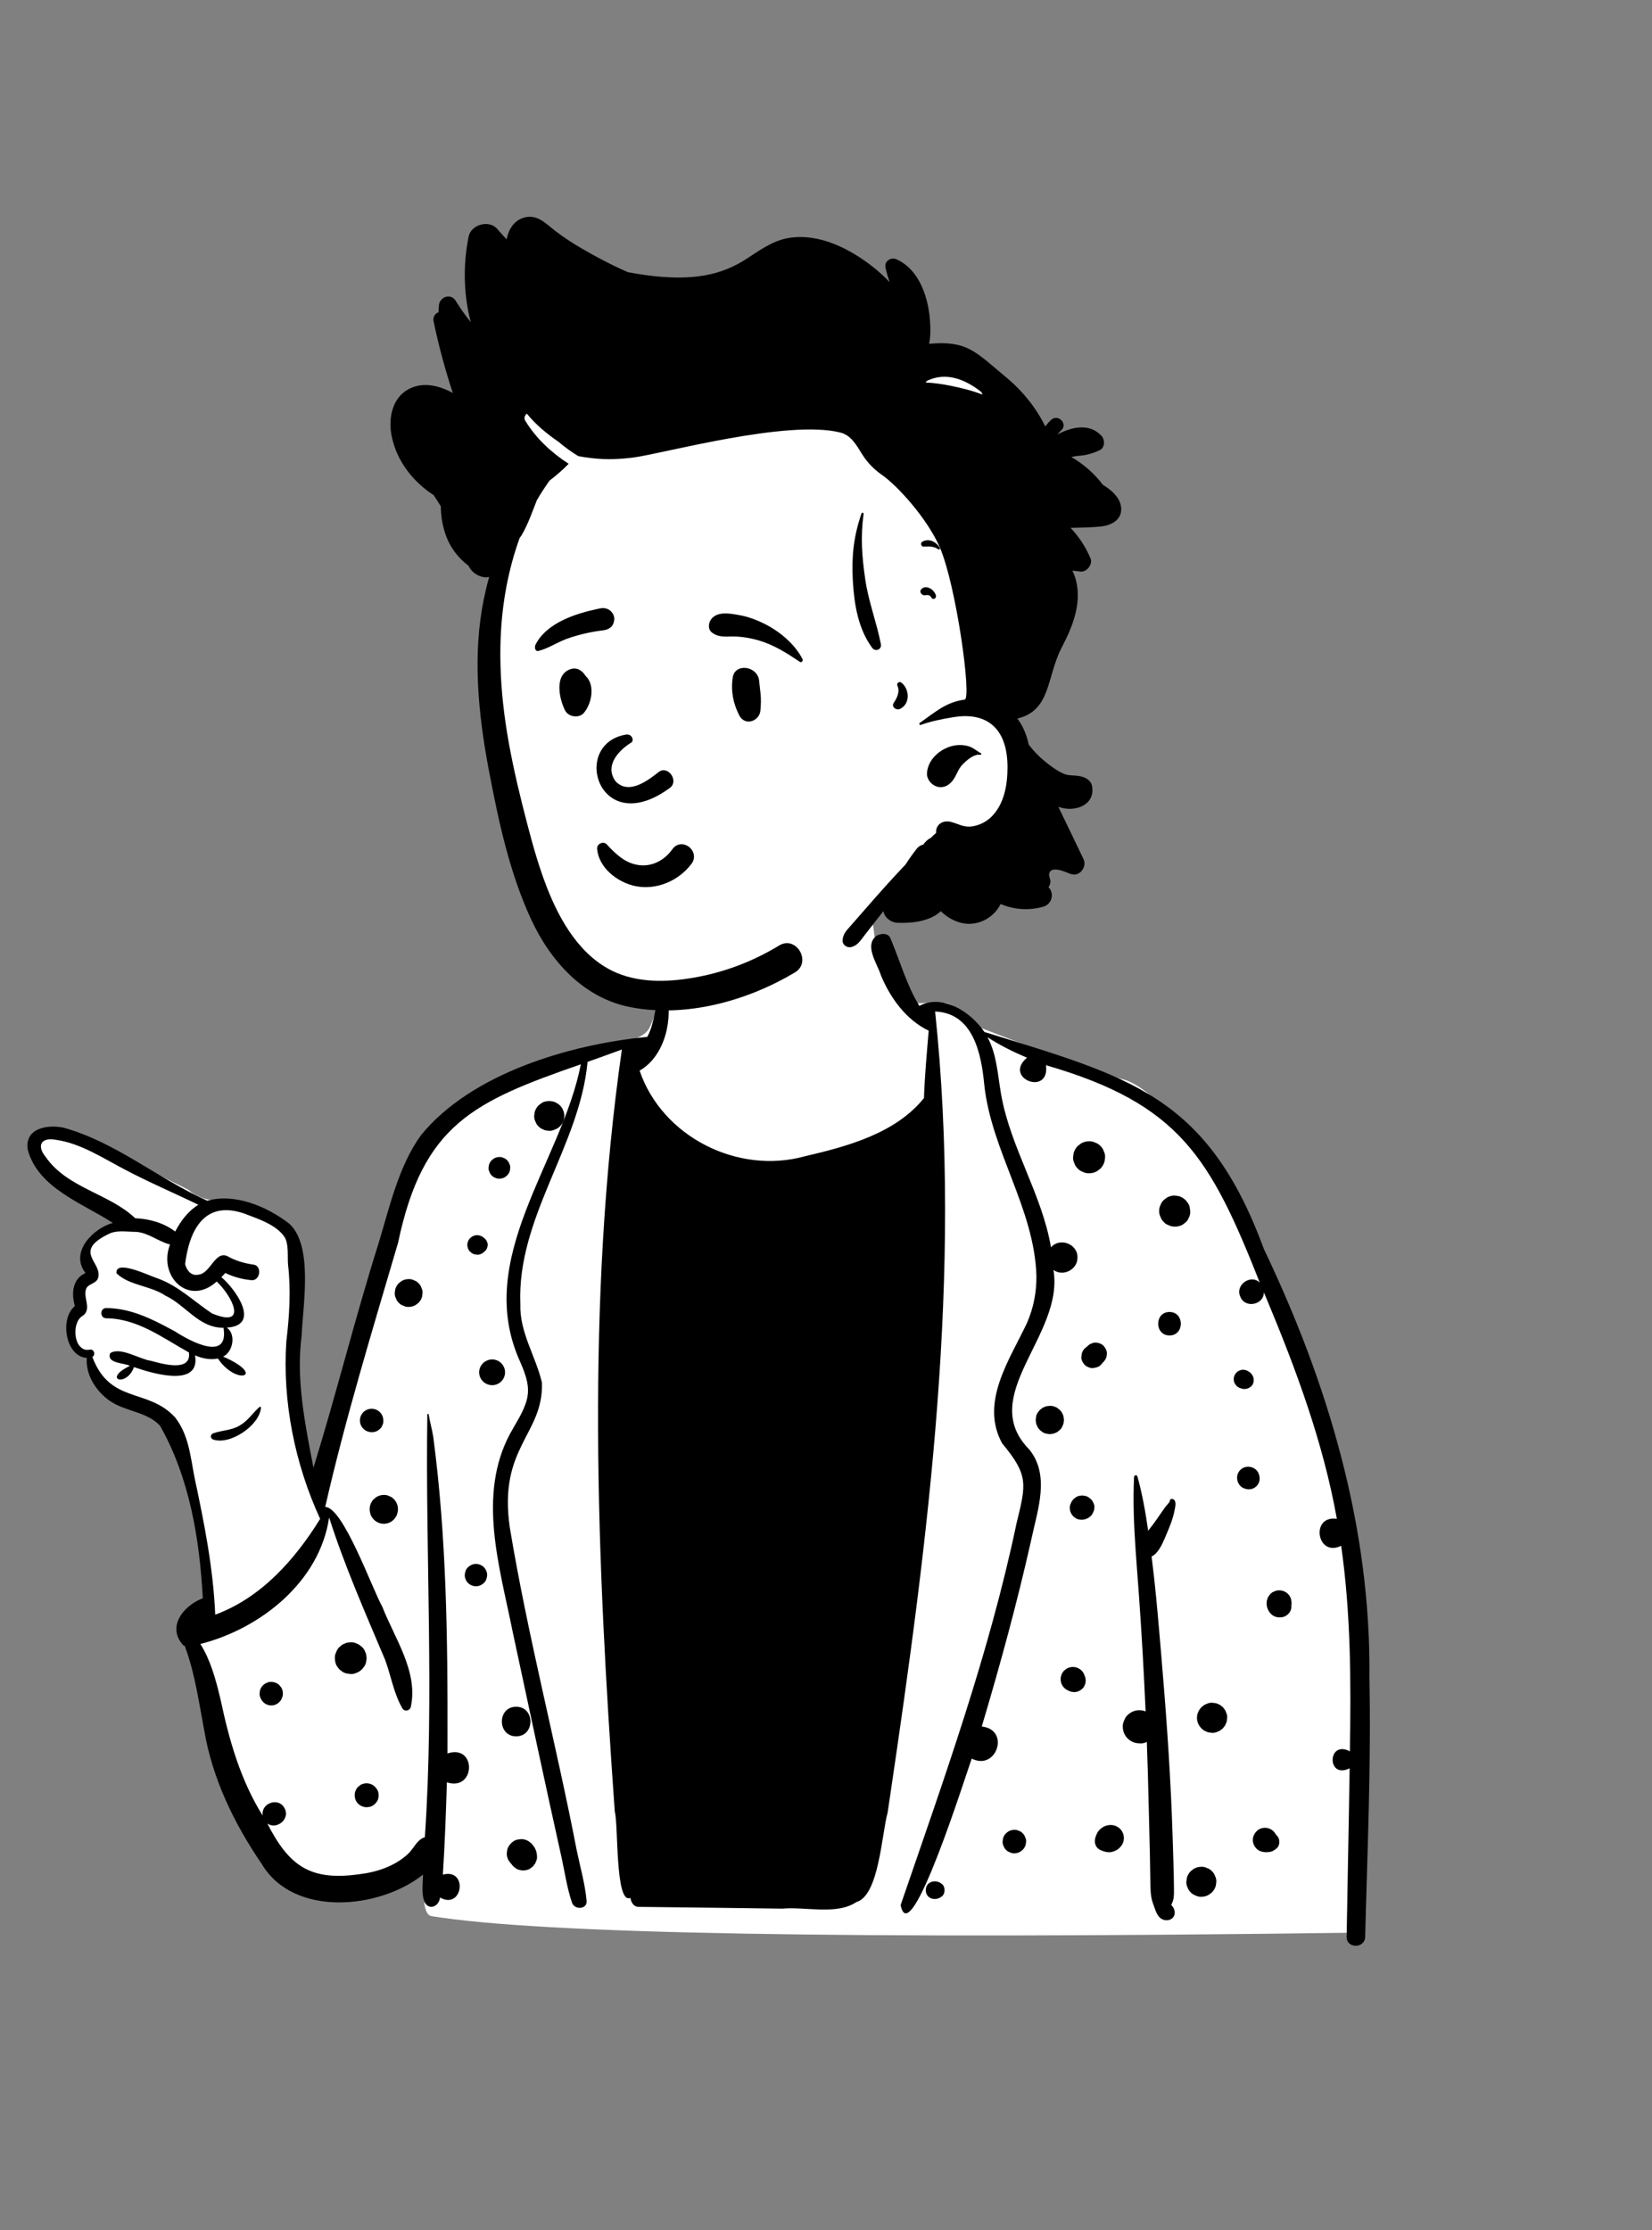 <svg width="326" height="440" viewBox="0 0 326 440" fill="none" xmlns="http://www.w3.org/2000/svg">
<rect x="0" y="0" width="326" height="440" fill="#808080" stroke="none"/>
<path fill-rule="evenodd" clip-rule="evenodd" d="M152.696 172.237C144.336 172.65 131.319 176.235 130.668 178.526C129.652 182.103 131.835 195.515 128.183 202.739C126.626 205.818 120.714 205.542 118.423 206.545C110.758 209.901 88.067 216.265 83.388 224.278C81.514 227.489 69.995 267.324 63.874 287.647C63.184 289.938 62.405 292.057 61.557 294.019L61.246 292.494C58.75 280.211 57.502 272.775 57.502 270.187C57.502 266.142 60.729 249.076 57.502 244.736C54.309 240.439 46.612 236.926 43.149 236.856L43.045 236.855C40.772 236.855 38.799 236.145 37.127 234.723L34.675 233.49C22.204 227.231 14.917 223.797 12.816 223.19C9.463 222.22 3.756 224.286 6.61 227.387C8.512 229.454 13.292 233.111 20.95 238.358L23.837 240.653L23.488 240.835C19.757 242.8 17.562 244.454 16.906 245.796C16.229 247.18 16.554 248.818 17.88 250.708L17.679 250.904C16.002 252.55 15.163 253.655 15.163 254.217V256.964C13.494 259.409 13.077 261.447 13.911 263.08C14.746 264.712 16.069 266.127 17.88 267.324C19.215 270.836 20.805 273.335 22.649 274.822C24.494 276.309 27.681 277.547 32.212 278.536L36.312 288.341L39.635 302.117L41.309 317.488L40.823 317.839C38.57 319.481 37.127 320.697 37.127 321.955C37.127 323.913 46.217 369.974 60.36 372.035C63.419 372.481 79.282 370.294 84.49 366.057L84.413 366.514C83.188 373.917 83.447 377.762 85.191 378.048C106.624 381.562 167.496 382.648 267.806 381.305C268.402 328.057 265.704 292.595 259.71 274.918C244.38 229.708 227.478 214.267 221.565 212.945C216.385 211.786 198.424 204.636 193.403 202.739C190.125 201.5 189.423 197.786 185.688 197.786L185.387 197.788C181.775 197.824 178.572 198.47 176.772 196.612C172.05 191.736 173.37 184.988 171.411 178.526C170.331 174.965 162.955 171.731 152.696 172.237Z" fill="white"/>
<path fill-rule="evenodd" clip-rule="evenodd" d="M175.664 185.004C175.173 184.032 173.87 184.158 173.011 184.599C170.433 186.484 173.13 190.137 173.843 192.437C175.678 196.899 178.864 201.259 183.262 203.344C182.897 207.779 182.484 212.204 182.332 216.653C176.709 223.629 167.228 226.175 158.812 228.133C145.594 231.789 130.676 224.299 126.215 211.231C131.292 208.346 132.935 200.791 131.42 195.52C131.289 195.15 130.715 194.986 130.511 195.399C129.12 198.26 129.306 201.749 127.725 204.574C112.553 206.027 92.973 211.753 83.034 224.024C78.629 230.163 76.885 238.148 74.715 245.263C70.086 259.932 66.398 274.898 61.858 289.582L61.323 286.803C59.857 279.15 58.524 271.392 59.514 263.609L59.532 263.237C59.856 257.043 61.794 245.535 56.991 241.353C52.648 238.033 46.355 235.366 40.904 236.896C31.203 232.579 22.831 225.308 12.499 222.477C9.32 221.822 4.745 222.597 5.497 226.911C7.58 234.457 16.302 237.386 22.265 241.276C18.443 242.312 13.783 246.961 16.769 251.015C16.795 251.087 16.818 251.141 16.841 251.184C14.419 252.258 14.08 254.956 14.675 257.269C14.735 257.881 14.896 257.355 14.537 257.909C11.804 260.487 13.012 267.672 17.128 267.914C16.859 271.319 19.045 274.625 21.814 276.482C24.799 278.483 29.115 278.569 31.586 281.307C37.388 291.539 39.389 303.618 40.022 315.334C36.197 316.766 32.766 321.047 36.24 324.68C36.309 324.688 36.378 324.696 36.447 324.701C38.461 330.078 39.239 335.808 40.304 341.423C41.943 351.003 46.214 359.8 51.668 367.781C57.975 378.345 74.935 376.67 83.479 369.852C83.445 371.641 83.15 373.419 83.723 375.148C84.568 377.013 86.629 376.207 86.834 374.37C91.35 376.91 92.414 368.525 87.393 369.855C87.779 363.793 88.003 357.722 88.185 351.65C93.869 353.49 94.114 344.058 88.3 345.944L88.307 343.336C88.35 323.342 88.129 303.279 85.49 283.442C85.247 281.959 84.833 280.523 84.592 279.048C84.567 278.896 84.328 278.939 84.328 279.085C83.919 306.857 85.734 334.688 83.841 362.47C82.264 362.951 81.636 364.76 80.469 365.814C77.877 368.206 74.349 369.371 70.898 369.777C61.236 371.132 57.064 368.181 52.761 359.781C54.702 361.078 57.325 358.787 56.142 356.735L56.105 356.672C54.876 354.497 51.407 355.801 51.846 358.237C47.52 351.308 45.256 343.495 43.584 335.568L43.358 334.621C42.545 331.255 41.49 327.399 39.538 324.354C51.442 321.32 63.087 312.075 64.949 299.39C67.972 308.887 72.066 318.171 75.969 327.408C77.174 330.62 77.676 334.072 79.404 337.052C79.806 337.741 80.824 337.563 81.052 336.836C82.605 329.889 77.897 323.28 75.453 317.026C73.457 313.492 67.727 297.35 64.175 297.311C68.166 279.812 73.49 262.444 78.561 245.163C83.464 221.829 93.455 217.33 114.622 209.983C110.804 229.442 93.373 248.277 102.649 268.687L102.874 269.216C103.823 271.467 104.611 273.734 103.949 276.204C103.306 278.6 101.842 280.681 100.671 282.837C94.126 295.012 98.631 309.232 101.162 321.912C104.359 336.781 107.517 351.664 110.822 366.511C111.473 369.473 111.895 372.524 112.879 375.395C113.387 376.876 115.921 376.735 115.757 375.007C115.445 371.655 114.503 368.386 113.814 365.094C109.699 343.78 104.132 322.717 100.592 301.309C98.315 285.462 107.279 283.027 106.945 272.788C105.726 267.552 102.501 262.878 102.686 257.298C101.969 240.216 114.41 226.123 115.946 209.509L118.658 208.541C120.013 208.056 121.367 207.567 122.717 207.066C115.613 256.756 117.77 307.532 121.321 357.467C122.047 359.772 121.357 375.867 124.398 374.439C124.552 375.338 125.03 376.223 126.068 376.218C135.501 376.305 144.937 376.454 154.37 376.566C158.907 376.148 165.143 377.881 169.003 375.262C173.458 373.991 173.971 361.921 175.162 357.62L175.626 354.491C183.198 303.37 189.973 251.195 184.531 199.568C192.103 199.859 193.666 208.032 194.227 213.984C195.631 227.118 204.117 238.43 204.524 251.715C204.558 254.939 203.95 258.061 202.661 261.02C199.244 268.271 193.333 276.654 197.75 284.752C202.975 291.056 202.523 292.715 200.606 300.505C195.212 326.26 186.254 351.02 177.732 375.852C179.583 385.503 190.72 349.673 191.768 346.971C196.698 349.45 199.391 341.223 193.736 340.637C197.368 328.478 200.711 316.228 203.493 303.844L203.567 303.495C204.796 297.773 207.214 291.072 203.131 285.997C192.603 275.348 210.087 263.447 207.881 250.547C209.786 251.959 212.668 250.474 212.625 248.102C212.711 245.431 209.125 244.063 207.399 246.101C205.624 235.635 199.451 226.499 197.583 216.064L197.498 215.574C196.865 211.886 196.687 208.006 194.876 204.644C197.341 206.246 199.966 207.54 202.667 208.683C197.839 212.716 207.188 216.397 206.415 210.166C232.893 217.828 238.878 228.513 248.6 253.05C246.784 251.285 243.673 253.569 244.76 255.819C245.627 258.19 249.41 257.497 249.409 254.97L249.852 256.027C255.747 270.125 261.113 284.566 263.809 299.653C258.52 298.906 259.866 307.361 264.659 304.977C266.582 318.396 266.613 332.004 266.378 345.53C261.916 343.19 261.782 351.141 266.334 348.874C266.168 359.959 265.924 371.043 265.74 382.128C265.703 384.487 269.342 384.476 269.399 382.128C269.824 365.096 270.599 348.033 270.231 330.996C270.577 301.426 262.078 272.925 249.413 246.436C238.208 215.936 222.73 212.467 194.253 203.599C191.624 199.697 186.008 196.006 181.426 198.456C178.863 194.317 177.561 189.414 175.664 185.004ZM224.454 291.304C224.348 290.928 223.811 291.022 223.794 291.393C223.556 296.177 223.768 300.993 224.095 305.798C224.293 308.732 224.537 311.662 224.744 314.575C225.292 322.262 225.734 329.957 226.069 337.657C225.952 337.609 225.831 337.565 225.705 337.531C225.125 337.373 224.545 337.373 223.966 337.531C223.449 337.676 222.997 337.928 222.608 338.292L222.525 338.372C222.207 338.667 221.98 339.018 221.848 339.423C221.66 339.783 221.565 340.168 221.565 340.579L221.567 340.683C221.57 341.274 221.716 341.822 222.014 342.333C222.304 342.824 222.695 343.214 223.185 343.507C223.696 343.802 224.245 343.949 224.835 343.951C224.899 343.957 224.962 343.963 225.025 343.966C225.464 343.983 225.874 343.891 226.253 343.693L226.31 343.676C226.454 347.583 226.572 351.492 226.658 355.401C226.735 358.808 226.838 362.215 226.907 365.621L226.939 367.326L227.002 371.092C227.022 372.641 227.012 374.124 227.539 375.585L227.602 375.753C227.981 376.729 228.276 378.087 229.29 378.629C230.098 379.062 231.189 378.902 231.654 378.058C232.044 377.352 231.706 376.336 231.129 375.859C231.14 375.828 231.157 375.799 231.172 375.768C231.261 375.509 231.396 375.265 231.476 375.004C231.729 374.178 231.66 373.297 231.662 372.438C231.662 370.923 231.611 369.407 231.571 367.895C231.482 364.674 231.378 361.457 231.252 358.24C230.826 347.446 230.023 336.653 229.103 325.89L228.791 322.257C228.375 317.426 227.944 312.59 227.335 307.784C227.307 307.555 227.278 307.325 227.246 307.095C227.573 306.932 227.877 306.705 228.119 306.453C229.085 305.437 229.672 303.919 230.222 302.612L230.348 302.314C230.945 300.919 231.496 299.507 231.78 298.009L231.807 297.871C231.937 297.233 232.193 296.102 231.516 295.793C231.163 295.632 230.94 295.747 230.825 296.1C230.81 296.146 230.822 296.198 230.847 296.238C230.569 296.665 230.133 297.064 229.857 297.46L228.915 298.809L228.448 299.486C227.857 300.356 227.226 301.189 226.574 302.01C226.061 298.405 225.432 294.814 224.454 291.304ZM185.787 371.638C184.608 370.713 182.688 371.215 182.688 372.921C182.688 374.634 184.611 375.128 185.787 374.203L185.846 374.16L185.902 374.114C186.543 373.614 186.564 372.31 185.95 371.767L185.902 371.727C185.865 371.695 185.827 371.666 185.787 371.638ZM237.168 368.306L237.066 368.308C236.532 368.308 236.036 368.443 235.574 368.713C235.373 368.865 235.175 369.02 234.974 369.175C234.607 369.542 234.354 369.979 234.214 370.481L234.107 371.267C234.093 371.675 234.176 372.054 234.363 372.407C234.484 372.774 234.687 373.093 234.974 373.36C235.244 373.65 235.56 373.853 235.927 373.971C236.251 374.142 236.596 374.229 236.965 374.229L237.066 374.227C237.603 374.227 238.099 374.092 238.561 373.822C238.762 373.67 238.96 373.514 239.161 373.36C239.526 372.992 239.781 372.556 239.921 372.054C239.956 371.792 239.99 371.528 240.028 371.267C240.042 370.86 239.956 370.481 239.772 370.128C239.652 369.76 239.448 369.442 239.161 369.175C238.891 368.885 238.576 368.681 238.208 368.563C237.885 368.393 237.537 368.306 237.168 368.306ZM102.832 362.849L102.08 362.95C101.36 363.113 100.781 363.644 100.393 364.25C100.186 364.574 100.075 364.924 100.057 365.3C99.974 365.673 99.991 366.049 100.109 366.425C100.195 366.792 100.364 367.114 100.614 367.387C100.7 367.522 100.801 367.645 100.915 367.754C101.151 368.147 101.506 368.405 101.874 368.67C102.184 368.868 102.52 368.974 102.881 368.991C103.119 369.054 103.36 369.054 103.601 368.991C103.96 368.974 104.296 368.868 104.606 368.67C104.789 368.529 104.973 368.386 105.154 368.245C105.314 368.058 105.464 367.866 105.605 367.665C105.699 367.444 105.791 367.226 105.883 367.008C106.052 366.482 105.969 366.018 105.877 365.493C105.863 365.404 105.84 365.323 105.808 365.237L105.746 365.07C105.581 364.634 105.493 364.486 105.2 364.106L105.088 363.957C105.032 363.883 104.975 363.81 104.91 363.745C104.726 363.555 104.465 363.397 104.259 363.234C103.817 362.978 103.34 362.852 102.832 362.849ZM200.263 361.011L200.167 361.012C199.751 361.015 199.361 361.118 198.999 361.328L198.529 361.692C198.242 361.982 198.044 362.321 197.932 362.714C197.906 362.92 197.877 363.127 197.849 363.331C197.837 363.65 197.903 363.948 198.05 364.227C198.141 364.514 198.302 364.76 198.529 364.973C198.738 365.197 198.988 365.358 199.275 365.452C199.525 365.583 199.795 365.652 200.081 365.652L200.167 365.65C200.586 365.65 200.977 365.544 201.338 365.334L201.809 364.973C202.096 364.683 202.294 364.342 202.406 363.948C202.432 363.742 202.46 363.538 202.489 363.331C202.501 363.013 202.434 362.714 202.288 362.439C202.193 362.152 202.036 361.902 201.809 361.692C201.599 361.466 201.35 361.305 201.063 361.213C200.812 361.081 200.548 361.015 200.263 361.011ZM219.202 360.062C218.603 360.056 217.994 360.226 217.503 360.573C217.027 360.911 216.666 361.276 216.433 361.824C216.37 361.974 216.307 362.12 216.252 362.269C216.005 362.926 215.959 363.587 216.301 364.23C216.631 364.852 217.343 365.125 217.98 365.311C218.519 365.472 219.13 365.498 219.667 365.306C219.934 365.211 220.195 365.111 220.436 364.964C220.887 364.686 221.131 364.356 221.432 363.948C221.667 363.546 221.785 363.11 221.785 362.645C221.785 362.177 221.667 361.744 221.432 361.339C220.97 360.55 220.115 360.068 219.202 360.062ZM249.621 360.616C248.863 360.616 248.198 360.966 247.741 361.557C247.28 362.157 247.11 362.904 247.314 363.647C247.529 364.433 248.18 365.122 248.987 365.32C249.584 365.467 250.072 365.461 250.666 365.36C251.168 365.274 251.552 364.976 251.937 364.666C252.376 364.307 252.511 363.653 252.439 363.125C252.37 362.596 252.126 362.252 251.756 361.939L251.753 361.931L251.891 362.037C251.839 361.991 251.788 361.942 251.736 361.893C251.719 361.865 251.705 361.833 251.69 361.801C251.478 361.44 251.191 361.156 250.832 360.943C250.456 360.725 250.055 360.616 249.621 360.616ZM72.964 351.922C72.548 351.81 72.129 351.81 71.713 351.922C71.406 351.994 71.139 352.135 70.912 352.344C70.682 352.494 70.495 352.685 70.353 352.923L70.307 353.004C69.98 353.561 69.928 354.198 70.069 354.818C70.244 355.584 70.95 356.282 71.713 356.463L71.739 356.467L71.764 356.474C72.075 356.572 72.388 356.586 72.697 356.515C73.01 356.5 73.3 356.408 73.567 356.236C73.905 356.018 74.189 355.737 74.407 355.398C74.58 355.128 74.672 354.838 74.686 354.525C74.74 354.319 74.74 354.112 74.686 353.906C74.672 353.592 74.58 353.303 74.407 353.033L74.04 352.559L74.003 352.528C73.71 352.235 73.363 352.034 72.964 351.922ZM101.857 336.733C98.094 336.733 98.1 342.571 101.857 342.571C105.618 342.571 105.613 336.733 101.857 336.733ZM239.598 335.996C239.201 335.907 238.805 335.924 238.412 336.047C238.174 336.148 237.939 336.248 237.703 336.345L237.101 336.811C236.989 336.905 236.934 337.009 236.831 337.144L236.702 337.313C236.515 337.563 236.511 337.615 236.306 338.148C236.168 338.659 236.168 339.17 236.306 339.681C236.372 339.928 236.472 340.16 236.601 340.375C236.719 340.582 236.861 340.763 237.02 340.93L237.101 341.013C237.37 341.303 237.689 341.506 238.056 341.627C238.289 341.762 238.538 341.828 238.805 341.828C239.201 341.917 239.598 341.9 239.99 341.776C240.229 341.676 240.464 341.575 240.699 341.478L241.302 341.013L241.767 340.41L241.915 340.056L242.065 339.701L242.171 338.912C242.186 338.501 242.102 338.122 241.916 337.766C241.845 337.516 241.718 337.296 241.535 337.112C241.402 336.888 241.225 336.71 241.001 336.578C240.817 336.394 240.596 336.268 240.346 336.196C240.114 336.062 239.864 335.996 239.598 335.996ZM53.519 331.825C53.206 331.814 52.913 331.88 52.644 332.023C52.549 332.055 52.457 332.095 52.368 332.141C52.021 332.345 51.745 332.62 51.542 332.965C51.375 333.229 51.283 333.513 51.269 333.82C51.207 334.097 51.212 334.375 51.288 334.653L51.312 334.736C51.375 334.962 51.47 335.172 51.596 335.364C51.608 335.387 51.622 335.41 51.639 335.43C51.832 335.734 52.087 335.984 52.403 336.171C52.753 336.371 53.129 336.475 53.536 336.478C54.348 336.478 55.048 336.039 55.476 335.364C55.536 335.269 55.571 335.149 55.614 335.051C55.651 334.959 55.712 334.842 55.743 334.736C55.852 334.328 55.852 333.921 55.743 333.513C55.672 333.214 55.536 332.953 55.333 332.732C55.169 332.483 54.954 332.285 54.687 332.141C54.356 331.948 54 331.845 53.622 331.828L53.519 331.825ZM212.364 328.969C211.966 328.861 211.571 328.852 211.177 328.944L211.078 328.969C210.763 329.044 210.49 329.188 210.255 329.4C209.993 329.572 209.784 329.799 209.632 330.08C209.413 330.456 209.304 330.864 209.302 331.3C209.304 331.736 209.413 332.144 209.632 332.52C209.847 332.884 210.137 333.171 210.501 333.387L210.817 333.539C211.081 333.705 211.362 333.794 211.666 333.808C211.87 333.863 212.074 333.863 212.275 333.808C212.481 333.808 212.674 333.757 212.851 333.654C213.047 333.599 213.213 333.501 213.357 333.358C213.606 333.197 213.801 332.985 213.945 332.718L214.177 332.169L214.258 331.561L214.177 330.956L214.051 330.657C213.936 330.246 213.73 329.891 213.428 329.589C213.127 329.291 212.771 329.084 212.364 328.969ZM70.049 324.127C69.63 323.995 69.213 323.978 68.797 324.07C68.516 324.07 68.252 324.142 68.008 324.285C67.741 324.36 67.512 324.492 67.317 324.687C66.975 324.908 66.708 325.201 66.51 325.565L66.195 326.315C66.005 326.799 66.074 327.514 66.189 328.002C66.283 328.404 66.467 328.754 66.74 329.052C66.877 329.285 67.061 329.469 67.294 329.607C67.56 329.848 67.866 330.021 68.214 330.123L68.309 330.149L68.344 330.157C68.35 330.16 68.355 330.16 68.361 330.16C68.364 330.163 68.37 330.163 68.373 330.163C68.51 330.198 68.651 330.218 68.797 330.223C69.213 330.315 69.63 330.298 70.049 330.166C70.295 330.063 70.545 329.957 70.795 329.851C71.007 329.69 71.217 329.526 71.429 329.362C71.592 329.15 71.756 328.938 71.92 328.728C72.149 328.37 72.272 327.979 72.29 327.563C72.365 327.285 72.365 327.009 72.29 326.73C72.29 326.447 72.218 326.185 72.078 325.941C71.951 325.551 71.736 325.215 71.429 324.931C71.217 324.767 71.007 324.604 70.795 324.443C70.545 324.337 70.295 324.231 70.049 324.127ZM253.079 313.852C252.646 313.734 252.212 313.734 251.779 313.852L251.197 314.096C250.91 314.251 250.683 314.46 250.511 314.727C250.293 314.963 250.147 315.241 250.072 315.56C249.902 315.996 249.922 316.688 250.057 317.133C250.209 317.638 250.445 318.04 250.809 318.419C251.415 319.044 252.345 319.225 253.168 319.036C253.395 318.984 253.61 318.883 253.805 318.76C254.428 318.375 254.847 317.704 254.844 316.96C254.844 316.88 254.838 316.8 254.827 316.72C254.867 316.556 254.882 316.386 254.876 316.208L254.789 315.56L254.784 315.543C254.669 315.132 254.462 314.776 254.161 314.475C253.883 314.199 253.558 314 253.187 313.88L253.093 313.852H253.079ZM36.533 249.402C37.317 242.974 40.265 236.058 49.255 239.833L49.922 240.083C52.147 240.925 54.739 242.032 56.093 243.977C57.026 245.318 56.71 247.915 56.839 249.479C57.425 254.565 57.111 259.644 56.5 264.709C55.712 276.579 58.207 288.879 63.176 299.668C58.203 307.714 51.549 315.219 42.471 318.573C42.087 309.425 40.296 300.444 38.39 291.516L38.315 291.127C37.553 287.101 37.171 282.97 34.528 279.622C29.15 273.783 21.754 277.088 18.216 267.708C18.959 267.332 18.549 266.046 17.653 266.293C14.549 266.844 14.045 261.09 16.169 259.703C18.383 258.353 16.154 255.863 17.097 254.066C17.622 253.291 18.755 253.265 19.269 252.372C20.631 249.086 13.815 246.98 21.831 243.276C23.471 242.692 25.305 243.054 26.96 243.048C29.394 243.275 31.328 244.99 33.554 245.53C31.131 251.807 37.246 257.851 42.766 252.838C45.77 255.677 49.129 262.15 41.828 259.132C38.254 256.747 35.177 253.663 31.029 252.194L30.941 252.167C29.401 251.662 22.662 248.388 22.996 251.222C25.521 253.658 29.684 253.63 32.607 255.608C36.66 257.482 39.252 262.024 44.103 261.962C45.222 268.755 37.515 264.621 34.645 262.748L33.849 262.316C29.801 260.129 25.692 258.103 20.971 258.076C19.668 258.067 19.674 260.076 20.971 260.093C27.123 260.132 32.131 263.978 37.285 266.838C37.792 270.803 31.987 269.067 29.784 268.482C27.474 268.158 23.764 265.659 21.742 266.979C20.952 269.011 24.431 268.86 25.643 269.476C20.112 272.133 24.958 273.806 26.44 269.723L26.875 269.871C30.578 271.116 39.558 273.678 38.49 267.404C39.845 268.004 41.498 268.362 42.996 268.029C46.731 273.555 52.688 271.417 44.029 267.651C45.98 266.743 46.632 263.238 44.758 261.933C51.574 261.517 46.513 254.364 43.692 251.981C43.958 251.711 44.216 251.437 44.457 251.159C46.084 251.933 47.794 252.404 49.622 252.571C51.373 252.728 51.763 249.749 50.035 249.505C48.184 249.244 46.479 248.75 44.85 247.82C42.379 246.753 41.536 251.338 39.064 251.5C37.715 251.767 36.803 250.584 36.533 249.402ZM93.922 308.554C93.325 308.554 92.794 308.804 92.361 309.199C91.927 309.595 91.741 310.19 91.715 310.758C91.704 311.062 91.767 311.346 91.904 311.61C91.993 311.883 92.145 312.118 92.361 312.32C92.763 312.718 93.356 312.965 93.922 312.965C94.519 312.965 95.049 312.715 95.483 312.32C95.916 311.92 96.103 311.329 96.129 310.758C96.14 310.457 96.077 310.172 95.939 309.908C95.859 309.663 95.728 309.445 95.546 309.26L95.483 309.199C95.081 308.798 94.487 308.554 93.922 308.554ZM75.835 294.941L75.739 294.943C75.234 294.946 74.766 295.072 74.33 295.325C74.141 295.471 73.951 295.615 73.765 295.761C73.418 296.111 73.18 296.522 73.047 296.995C72.912 297.489 72.912 297.986 73.047 298.479C73.093 298.764 73.199 299.039 73.366 299.277C73.613 299.687 73.94 300.018 74.353 300.261C74.781 300.511 75.243 300.635 75.739 300.637C76.236 300.635 76.698 300.511 77.125 300.261C77.539 300.018 77.866 299.687 78.11 299.277C78.279 299.039 78.385 298.764 78.431 298.479C78.566 297.986 78.566 297.489 78.431 296.995C78.308 296.555 78.094 296.17 77.786 295.837L77.714 295.761C77.461 295.489 77.163 295.296 76.816 295.184C76.51 295.024 76.183 294.943 75.835 294.941ZM213.868 295.095C213.655 295.038 213.445 295.038 213.233 295.095C212.917 295.109 212.622 295.204 212.349 295.377C212.189 295.503 212.028 295.626 211.867 295.75L211.727 295.918C211.428 296.283 211.42 296.345 211.19 296.901C211.095 297.211 211.081 297.521 211.15 297.831C211.15 298.04 211.204 298.235 211.308 298.416C211.365 298.614 211.463 298.786 211.609 298.93C211.712 299.105 211.85 299.245 212.025 299.349C212.249 299.553 212.513 299.693 212.817 299.765L213.434 299.848C213.514 299.837 213.598 299.825 213.678 299.817C213.775 299.814 213.869 299.803 213.961 299.785L214.054 299.765L214.139 299.742C214.251 299.709 214.361 299.666 214.467 299.61C214.668 299.553 214.843 299.452 214.993 299.303C215.251 299.137 215.457 298.912 215.606 298.634L215.647 298.543C215.701 298.445 215.747 298.344 215.782 298.235C215.879 298.063 215.928 297.879 215.931 297.681C215.988 297.418 215.984 297.157 215.916 296.896L215.89 296.809L215.67 296.283C215.555 296.106 215.434 295.925 215.28 295.778C215.186 295.696 214.958 295.518 214.83 295.429L214.752 295.377C214.479 295.204 214.183 295.109 213.868 295.095ZM248.465 290.991C248.051 289.364 245.916 288.85 244.754 290.012C243.592 291.175 244.106 293.31 245.732 293.723L245.919 293.769C247.492 294.168 248.909 292.748 248.511 291.175L248.465 290.991ZM51.496 277.716C51.507 277.556 51.301 277.498 51.197 277.593C49.814 278.833 48.933 280.32 47.255 281.281C45.567 282.246 43.828 282.168 42.069 282.791C41.472 283.003 41.469 283.801 42.069 284.011C45.398 285.173 51.243 281.232 51.496 277.716ZM207.91 277.464C207.539 277.349 207.166 277.332 206.796 277.415C206.544 277.415 206.309 277.478 206.093 277.604C205.855 277.67 205.651 277.791 205.476 277.963C205.267 278.087 205.1 278.256 204.974 278.465C204.727 278.735 204.561 279.051 204.475 279.413L204.377 280.156L204.475 280.899C204.57 281.12 204.664 281.344 204.756 281.565L205.013 281.913C205.22 282.19 205.254 282.193 205.758 282.567C206.079 282.77 206.426 282.883 206.796 282.897C207.043 282.966 207.29 282.966 207.539 282.897C207.789 282.897 208.025 282.834 208.243 282.708C208.478 282.642 208.684 282.521 208.86 282.349C209.164 282.151 209.402 281.89 209.577 281.565C209.672 281.344 209.766 281.12 209.858 280.899L209.959 280.156L209.858 279.413L209.853 279.39C209.721 278.925 209.485 278.52 209.147 278.178L208.59 277.748C208.372 277.607 208.145 277.536 207.91 277.464ZM73.948 278.021C73.154 277.802 72.281 278.032 71.699 278.615C71.116 279.197 70.886 280.067 71.105 280.862C71.32 281.637 71.942 282.265 72.72 282.475C72.953 282.538 73.188 282.573 73.426 282.561C73.825 282.558 74.198 282.458 74.545 282.257L74.993 281.909C75.211 281.709 75.363 281.471 75.453 281.195C75.593 280.931 75.656 280.647 75.645 280.34L75.647 280.285C75.656 280.176 75.642 280.067 75.607 279.961C75.607 279.849 75.59 279.74 75.561 279.633C75.352 278.859 74.72 278.233 73.948 278.021ZM245.317 270.248C245.061 270.239 244.823 270.291 244.602 270.409C244.37 270.483 244.172 270.61 244.005 270.793C243.821 270.96 243.695 271.161 243.621 271.39C243.503 271.612 243.451 271.85 243.46 272.105C243.46 272.441 243.546 272.754 243.712 273.041C243.81 273.167 243.908 273.293 244.005 273.417C244.235 273.649 244.507 273.807 244.823 273.896L245.007 273.959C245.276 274.057 245.54 274.063 245.822 274.026C246.117 273.985 246.39 273.905 246.631 273.721C246.867 273.583 247.053 273.397 247.191 273.161L247.348 272.788C247.383 272.662 247.397 272.473 247.406 272.34C247.406 272.32 247.406 272.303 247.409 272.283C247.409 272.171 247.374 271.899 247.346 271.786C247.282 271.551 247.154 271.327 247.007 271.138C246.881 270.94 246.708 270.785 246.496 270.67L246.477 270.656L246.456 270.641C246.39 270.595 246.321 270.549 246.252 270.5C245.965 270.334 245.652 270.248 245.317 270.248ZM97.127 268.21C96.668 268.21 96.24 268.328 95.844 268.558C95.83 268.563 95.816 268.569 95.804 268.575C95.425 268.799 95.124 269.1 94.9 269.479C94.671 269.872 94.556 270.297 94.556 270.751C94.556 271.207 94.671 271.629 94.9 272.022C95.124 272.401 95.425 272.702 95.804 272.926C95.816 272.935 95.83 272.94 95.844 272.946C96.24 273.176 96.668 273.29 97.127 273.293C97.583 273.29 98.011 273.176 98.407 272.946C99.182 272.493 99.667 271.646 99.667 270.751C99.667 269.855 99.182 269.008 98.407 268.558C98.011 268.328 97.583 268.21 97.127 268.21ZM216.301 264.891L216.223 264.89C215.919 264.878 215.635 264.941 215.374 265.082C215.102 265.171 214.863 265.323 214.662 265.538L214.243 265.888L214.122 265.987C214.102 266.003 214.082 266.02 214.063 266.038C213.781 266.322 213.589 266.655 213.48 267.039C213.445 267.26 213.417 267.478 213.394 267.699C213.331 268.273 213.669 268.862 214.042 269.27C214.243 269.485 214.482 269.637 214.757 269.729C215.021 269.867 215.308 269.929 215.612 269.918C216.235 269.864 216.826 269.731 217.274 269.249C217.326 269.192 217.374 269.132 217.426 269.071L217.784 268.658C218.057 268.383 218.247 268.058 218.35 267.685C218.379 267.487 218.404 267.292 218.43 267.097C218.456 266.508 218.169 265.957 217.784 265.538C217.429 265.15 216.827 264.913 216.301 264.891ZM230.787 258.848C227.803 258.848 227.809 263.478 230.787 263.478C233.769 263.478 233.763 258.848 230.787 258.848ZM80.735 252.357L80.641 252.358C80.147 252.361 79.685 252.485 79.257 252.734L78.701 253.162C78.362 253.506 78.127 253.908 77.995 254.373C77.963 254.617 77.932 254.861 77.897 255.102C77.883 255.481 77.963 255.834 78.135 256.161C78.244 256.5 78.434 256.795 78.701 257.045C78.95 257.312 79.243 257.502 79.585 257.611C79.912 257.783 80.265 257.863 80.641 257.849C81.137 257.846 81.599 257.723 82.027 257.473C82.213 257.329 82.397 257.186 82.583 257.045C82.896 256.727 83.121 256.361 83.255 255.94L83.287 255.834L83.387 255.102C83.401 254.726 83.321 254.373 83.149 254.046C83.04 253.704 82.85 253.412 82.583 253.162C82.334 252.895 82.038 252.705 81.7 252.596C81.4 252.439 81.078 252.358 80.735 252.357ZM94.177 243.69C93.91 243.681 93.664 243.736 93.431 243.857C93.193 243.934 92.986 244.069 92.811 244.256C92.441 244.551 92.214 245.142 92.214 245.622C92.214 246.101 92.441 246.693 92.811 246.988C93.052 247.226 93.336 247.393 93.664 247.484L94.177 247.554C94.677 247.577 95.184 247.315 95.54 246.988C95.612 246.922 95.681 246.856 95.753 246.793C96.077 246.494 96.217 246.049 96.238 245.622C96.246 245.395 96.197 245.183 96.094 244.985C96.028 244.778 95.913 244.603 95.753 244.451C95.681 244.388 95.612 244.322 95.54 244.256C95.153 243.897 94.7 243.716 94.177 243.69ZM9.01 228.252C7.124 225.954 8.222 224.319 11.056 224.887C15.937 225.548 20.531 228.633 24.83 230.846C29.523 233.325 34.358 235.369 39.145 237.698C37.17 238.911 35.701 240.809 34.579 242.976C32.339 241.274 29.476 240.461 26.681 240.355C21.611 235.498 13.214 234.386 9.01 228.252ZM231.791 235.878C231.28 235.88 230.801 236 230.352 236.24L230.256 236.294L229.642 236.77C229.344 237.046 229.134 237.373 229.011 237.749C228.821 238.111 228.735 238.504 228.75 238.923C228.735 239.342 228.821 239.732 229.011 240.094C229.134 240.473 229.344 240.797 229.642 241.073C229.812 241.294 230.03 241.466 230.291 241.592C230.535 241.693 230.776 241.796 231.02 241.899C231.292 241.985 231.608 241.997 231.904 242.011C232.44 242.008 232.939 241.873 233.405 241.604L234.007 241.139C234.297 240.869 234.504 240.55 234.624 240.18C234.795 239.854 234.882 239.506 234.882 239.134L234.879 239.032C234.879 239.009 234.879 238.983 234.876 238.957C234.842 238.687 234.805 238.418 234.768 238.148C234.673 237.752 234.492 237.405 234.222 237.112C234.153 236.974 234.062 236.862 233.944 236.77C233.565 236.391 233.118 236.133 232.601 235.986C232.331 235.952 232.061 235.915 231.791 235.878ZM98.638 228.273L98.551 228.274C98.163 228.274 97.805 228.372 97.471 228.564C97.325 228.677 97.182 228.788 97.038 228.9C96.771 229.167 96.588 229.483 96.487 229.844L96.41 230.412C96.401 230.708 96.462 230.981 96.597 231.237C96.682 231.501 96.829 231.73 97.038 231.925C97.231 232.135 97.46 232.281 97.727 232.367C97.98 232.502 98.255 232.563 98.551 232.551C98.935 232.551 99.297 232.453 99.63 232.258C99.773 232.149 99.92 232.037 100.063 231.925C100.305 231.681 100.48 231.395 100.584 231.07L100.611 230.981L100.688 230.412C100.7 230.117 100.64 229.844 100.505 229.589C100.419 229.322 100.269 229.092 100.063 228.9C99.868 228.69 99.638 228.544 99.374 228.458C99.144 228.337 98.898 228.276 98.638 228.273ZM215.018 225.164L214.918 225.166C214.347 225.169 213.816 225.312 213.322 225.599C213.11 225.763 212.897 225.927 212.685 226.093C212.292 226.486 212.022 226.951 211.87 227.488L211.758 228.326C211.741 228.762 211.833 229.167 212.031 229.543C212.157 229.936 212.375 230.275 212.685 230.562C212.969 230.869 213.308 231.087 213.701 231.214C214.077 231.411 214.482 231.504 214.918 231.486C215.489 231.486 216.02 231.343 216.513 231.056C216.725 230.892 216.938 230.726 217.153 230.562C217.544 230.166 217.813 229.701 217.965 229.167L218.077 228.326C218.095 227.893 218.003 227.485 217.805 227.109C217.678 226.719 217.46 226.377 217.153 226.093C216.866 225.783 216.528 225.565 216.135 225.439C215.787 225.256 215.416 225.166 215.018 225.164ZM108.758 217.273C108.497 217.204 108.236 217.204 107.975 217.273C107.585 217.29 107.22 217.408 106.881 217.623L106.287 218.083C106.279 218.091 106.27 218.1 106.261 218.111C105.903 218.473 105.653 218.901 105.516 219.391L105.412 220.163C105.398 220.562 105.481 220.935 105.662 221.28C105.77 221.611 105.948 221.899 106.193 222.148L106.287 222.241C106.554 222.528 106.867 222.732 107.232 222.85C107.461 222.985 107.711 223.051 107.975 223.051C108.365 223.14 108.758 223.123 109.149 222.999C109.381 222.898 109.616 222.801 109.851 222.704L109.926 222.66C110.813 222.175 111.361 221.159 111.361 220.163C111.361 219.167 110.813 218.148 109.926 217.663C109.9 217.652 109.878 217.637 109.851 217.623C109.513 217.408 109.149 217.29 108.758 217.273Z" fill="black"/>
<path fill-rule="evenodd" clip-rule="evenodd" d="M111.512 66.308C126.856 61.804 179.625 66.421 180.93 67.397C183.066 69.171 193.452 74.802 195.069 76.088C209.683 91.579 195.751 114.585 196.823 133.273C196.755 139.902 199.579 145.955 200.877 152.332C201.425 155.674 201.305 159.131 199.563 162.131C196.501 167.493 190.035 168.58 184.776 170.741C182.159 171.868 179.714 173.466 177.472 175.214C162.382 188.566 153.983 197.708 131.964 194.696C131.852 195.748 130.92 196.781 129.766 196.311C127.063 195.21 124.379 194.042 121.652 192.998C121.069 194.403 119.395 194.804 118.261 193.564L118.254 193.572C113.207 189.477 109.997 183.878 107.612 177.883C105.944 174.425 104.578 170.817 103.534 167.101C103.416 166.68 103.431 166.305 103.538 165.981C98.721 149.379 96.938 131.881 98.206 114.644C98.463 111.087 99.135 107.484 98.97 103.913C98.82 100.686 97.431 97.634 96.371 94.629C90.908 81.854 99.259 70.331 111.512 66.308Z" fill="white"/>
<path fill-rule="evenodd" clip-rule="evenodd" d="M109.582 45.566L109.418 45.439C107.649 44.051 105.981 42.232 103.487 42.914C101.441 43.474 100.408 45.167 99.969 47.214C99.346 46.562 98.74 45.888 98.149 45.19C96.542 43.296 92.952 44.277 92.473 46.691C91.503 51.553 91.454 56.502 92.398 61.372C92.542 62.11 92.711 62.845 92.909 63.571C91.833 62.23 90.831 60.833 89.933 59.36C88.96 57.761 86.762 58.554 86.61 60.261C86.57 60.703 86.547 61.151 86.541 61.602C85.855 61.843 85.382 62.549 85.562 63.416C86.561 68.186 87.827 72.89 89.348 77.514C86.903 76.217 84.162 75.448 81.582 76.363C77.484 77.821 76.508 82.293 77.309 86.142C78.317 90.981 81.485 95.031 85.571 97.686C86.056 98.415 86.535 99.15 86.992 99.899C87 102.014 87.385 104.124 88.16 106.084C89.032 108.285 90.57 110.188 92.464 111.635C93.13 113.085 94.893 114.144 96.441 113.85L96.522 113.834L96.525 113.836C96.129 115.254 95.787 116.686 95.492 118.122C93.203 129.24 94.362 140.814 96.449 151.87L96.516 152.222C98.39 162.061 100.571 172.25 104.81 181.386C108.644 189.647 115.144 196.911 124.433 198.714C135.361 200.835 147.457 197.474 156.855 191.868C160.261 189.836 157.139 184.48 153.747 186.547C148.851 189.526 143.534 191.607 137.909 192.703C132.652 193.725 126.772 194.073 121.73 191.954C114.707 189.004 110.535 181.797 107.895 175.012C106.339 171.008 105.174 166.875 104.089 162.724C102.692 157.389 101.389 152.019 100.41 146.588C98.588 136.459 97.997 125.94 99.925 115.782C100.54 112.542 101.409 109.281 102.543 106.147C102.721 105.926 102.89 105.679 103.042 105.41C104.227 103.332 105.045 100.969 105.926 98.722C106.698 97.382 107.542 96.093 108.437 94.833C109.776 93.804 111.051 92.704 112.219 91.504C108.826 89.307 105.833 86.556 103.679 83.053C103.324 82.475 103.55 81.923 103.971 81.612C105.69 83.763 107.917 85.586 110.258 87.2C111.458 88.228 112.75 89.151 114.104 89.985C115.071 90.176 116.049 90.308 116.997 90.416C119.698 90.723 122.413 90.608 125.099 90.249C130.907 89.474 155.471 82.708 165.826 85.338C167.983 85.886 169 87.821 170.142 89.638C171.132 91.218 172.393 92.526 173.904 93.603L174.073 93.722C177.029 95.769 182.972 102.243 185.47 108.021C188.696 115.481 191.794 137.837 190.367 138.029C186.637 138.534 184.571 140.498 181.532 142.604C181.331 142.742 181.448 143.115 181.707 143.02C183.713 142.297 185.882 141.87 187.986 141.519C189.888 141.201 191.891 141.143 193.728 141.824C196.546 142.868 197.921 145.231 198.486 147.894C198.707 148.936 198.804 150.024 198.816 151.1L198.818 151.412C198.816 154.806 198.183 158.568 195.719 161.071C194.672 162.136 193.252 162.853 191.765 163.052C190.138 163.27 189.133 162.535 187.638 162.153C185.917 161.714 184.574 162.848 184.734 164.326C184.37 164.644 184.017 164.98 183.667 165.322L183.666 165.323L183.664 165.325C183.434 165.428 183.216 165.566 183.018 165.732C182.694 166.008 182.421 166.309 182.203 166.634C181.718 166.728 181.253 166.998 180.872 167.492C180.085 168.505 179.359 169.53 178.685 170.574C177.477 171.857 176.274 173.143 175.089 174.449C173.662 176.019 172.274 177.624 170.876 179.22L170.176 180.017C169.421 180.875 168.67 181.734 167.918 182.595L167.693 182.848C166.937 183.695 166.357 184.32 166.276 185.539C166.219 186.444 167.192 187.058 167.998 186.851C169.241 186.531 169.818 185.554 170.563 184.586L171.688 183.142L172.747 181.782C173.273 181.105 173.803 180.431 174.331 179.756C174.489 180.999 175.804 182.001 177.003 182.055L177.283 182.066C180.1 182.159 183.523 181.762 185.667 179.776C186.631 180.749 187.831 181.515 189.309 181.975C192.666 183.019 196.098 181.168 197.456 178.353C200.087 179.48 203.06 179.707 205.904 178.878C207.544 178.397 208.112 176.352 206.969 175.101L206.917 175.046L206.904 175.031C207.14 174.724 207.27 174.349 207.29 173.94C207.316 173.443 206.954 172.917 207.029 172.453C207.313 170.686 210.196 171.995 211.112 172.378C211.287 172.451 211.451 172.486 211.604 172.491C213.02 172.904 214.561 171.043 213.819 169.507C212.157 166.074 210.536 162.615 208.854 159.188C209.067 159.26 209.285 159.326 209.5 159.381C212.522 160.156 216.186 158.669 215.489 155.026C215.328 154.171 214.553 153.586 213.784 153.322C212.286 152.805 211.161 153.178 210.008 152.696C208.708 152.156 207.35 151.166 206.208 150.233C204.989 149.24 203.935 148.124 203.003 146.912C202.63 145.153 201.984 143.471 200.951 142.025C200.888 141.938 200.825 141.852 200.759 141.769C207.384 140.189 206.516 133.672 209.439 127.897L209.686 127.418C211.671 123.555 213.402 119.2 212.401 114.801C212.223 114.023 211.965 113.28 211.632 112.585C212.163 112.651 212.697 112.711 213.228 112.772C214.447 112.909 215.687 111.336 215.202 110.18C214.947 109.574 214.665 108.989 214.361 108.42C213.517 106.853 212.482 105.43 211.262 104.144C213.311 104.089 215.363 104.089 217.389 103.854C219.303 103.633 221.315 102.585 221.256 100.378C221.196 98.274 219.35 96.681 217.638 95.654C215.954 93.413 213.817 91.55 211.399 90.166C211.878 90.058 212.362 89.978 212.854 89.93L213.101 89.908C214.482 89.799 215.721 89.42 216.973 88.843C218.092 88.326 218.075 86.759 217.343 85.97C214.977 83.412 211.432 84.245 208.674 85.711C208.866 85.467 209.077 85.232 209.306 85.007L209.446 84.874C210.801 83.612 208.767 81.587 207.416 82.844C206.99 83.242 206.607 83.674 206.267 84.132L206.234 84.064C204.45 80.444 201.84 77.204 198.753 74.608L198.027 74.004C192.459 69.353 190.741 67.148 183.337 67.833C183.652 66.488 183.621 64.975 183.55 63.73L183.54 63.562C183.256 58.884 181.532 53.284 176.969 51.183C175.784 50.641 174.441 51.528 174.756 52.885C174.977 53.847 175.247 54.782 175.583 55.692C174.587 54.645 173.519 53.666 172.389 52.764C167.78 49.091 161.622 45.931 155.564 46.964C152.235 47.535 149.623 49.624 146.837 51.37C144.036 53.126 140.908 54.168 137.628 54.544C133.045 55.072 128.445 54.541 123.913 53.703C120.8 52.346 117.778 50.755 114.828 49.042C113.014 47.989 111.249 46.838 109.582 45.566ZM190.95 147.179C189.98 146.93 188.892 146.933 187.919 147.176C185.408 147.808 183.073 149.909 182.926 152.558C182.86 153.755 183.824 154.9 184.944 155.207C186.212 155.557 187.302 154.937 188.043 153.944C188.838 152.882 189.036 151.731 190.009 150.767L190.233 150.549C191.06 149.758 192.31 148.735 193.458 148.919C193.627 148.945 193.754 148.715 193.581 148.623C192.646 148.112 192.032 147.455 190.95 147.179ZM177.907 134.703C177.464 134.341 176.879 134.765 177.087 135.285L177.104 135.323C177.629 136.431 177.012 137.731 176.375 138.658C175.827 139.459 176.863 140.219 177.591 139.875C179.64 138.902 179.534 136.023 177.907 134.703ZM170.417 101.417C170.454 101.147 170.096 101.035 170.004 101.302C168.474 105.742 168.035 109.675 168.285 114.37L168.308 114.787C168.579 119.31 169.371 124.097 172.107 127.811C172.742 128.669 174.039 128.164 173.829 127.085C172.988 122.765 171.373 118.664 170.744 114.293C170.087 109.723 169.792 105.989 170.417 101.417ZM184.703 117.556C184.479 116.371 182.656 115.151 181.735 116.342C181.425 116.747 181.79 117.243 182.163 117.393C182.513 117.53 182.826 117.341 183.17 117.41C183.449 117.466 183.652 117.64 183.788 117.877L183.816 117.929C184.086 118.446 184.797 118.061 184.703 117.556ZM185.449 108.113C184.794 106.902 183.288 106.13 181.999 106.885C181.575 107.134 181.741 107.861 182.258 107.838L182.564 107.825C183.482 107.792 184.401 107.81 185.173 108.392C185.345 108.521 185.535 108.277 185.449 108.113ZM183.148 75.035C186.818 73.385 190.468 74.874 193.465 77.198C193.713 77.391 193.833 77.615 193.86 77.841C191.859 77.061 189.729 76.55 187.692 76.129C186.027 75.784 184.347 75.551 182.664 75.459C182.758 75.29 182.913 75.141 183.148 75.035Z" fill="black"/>
<path fill-rule="evenodd" clip-rule="evenodd" d="M131.552 174.199C133.481 173.412 135.202 172.099 136.461 170.422C136.898 169.839 137.012 169.223 136.92 168.66C136.817 168.027 136.442 167.453 135.931 167.068C135.419 166.682 134.778 166.492 134.158 166.589C133.62 166.673 133.084 166.968 132.66 167.579L132.571 167.702C131.823 168.714 130.848 169.545 129.737 170.08C128.667 170.596 127.469 170.837 126.23 170.697C123.87 170.43 122.243 169.154 120.514 167.42C120.3 167.201 120.086 166.975 119.87 166.746C119.734 166.538 119.545 166.405 119.336 166.334C119.103 166.257 118.839 166.261 118.598 166.345C118.366 166.426 118.158 166.58 118.018 166.785C117.886 166.98 117.81 167.22 117.835 167.497C117.993 169.293 118.932 170.897 120.266 172.156C121.748 173.554 123.711 174.521 125.56 174.86C127.597 175.234 129.673 174.966 131.552 174.199ZM124.599 146.485C122.432 147.802 119.13 150.874 121.462 154.141C124.206 157.02 128.157 153.718 130.103 152.225C131.909 151.068 133.937 154.044 132.262 155.396C118.194 165.813 112.484 146.83 123.503 144.936C124.716 144.727 125.167 146.077 124.599 146.485ZM149.81 134.367C149.571 131.394 145.044 130.719 144.594 133.661C144.191 136.296 144.666 138.716 145.852 141.088C146.986 143.355 149.836 142.297 150.051 140.234C150.34 137.467 149.959 136.216 149.81 134.367ZM115.355 133.051C114.724 132.224 113.813 131.66 112.721 131.979C109.311 132.976 110.316 137.819 111.514 140.176C112.165 141.456 114.268 141.781 115.219 140.653C116.769 138.815 117.511 135.145 115.541 133.334C115.487 133.241 115.428 133.146 115.355 133.051ZM145.9 121.36L145.361 121.266C143.695 120.978 141.622 120.701 140.443 122.041C139.818 122.752 139.603 124.072 140.443 124.753C141.922 125.95 143.557 125.486 145.328 125.587C146.788 125.671 148.192 125.912 149.598 126.315C152.684 127.197 155.198 128.807 157.833 130.575C158.179 130.807 158.532 130.364 158.367 130.041C156.846 127.061 153.898 124.613 150.945 123.121C149.369 122.324 147.644 121.663 145.9 121.36ZM118.464 120.025L118.052 120.11C113.564 121.048 107.734 122.922 105.609 127.33C105.528 127.954 105.614 128.087 105.683 128.175L105.707 128.204C105.764 128.278 105.81 128.381 106.08 128.466C106.155 128.448 106.23 128.429 106.307 128.409C107.281 128.154 108.052 127.802 108.798 127.437L109.607 127.038C110.545 126.578 111.492 126.135 112.496 125.807C114.637 125.109 116.84 124.617 119.076 124.354C119.561 124.297 120.028 124.133 120.396 123.853C120.746 123.587 121.013 123.218 121.135 122.728C121.293 122.094 121.247 121.614 120.907 121.042C120.651 120.612 120.285 120.315 119.865 120.144C119.437 119.969 118.949 119.928 118.464 120.025Z" fill="black"/>
</svg>
